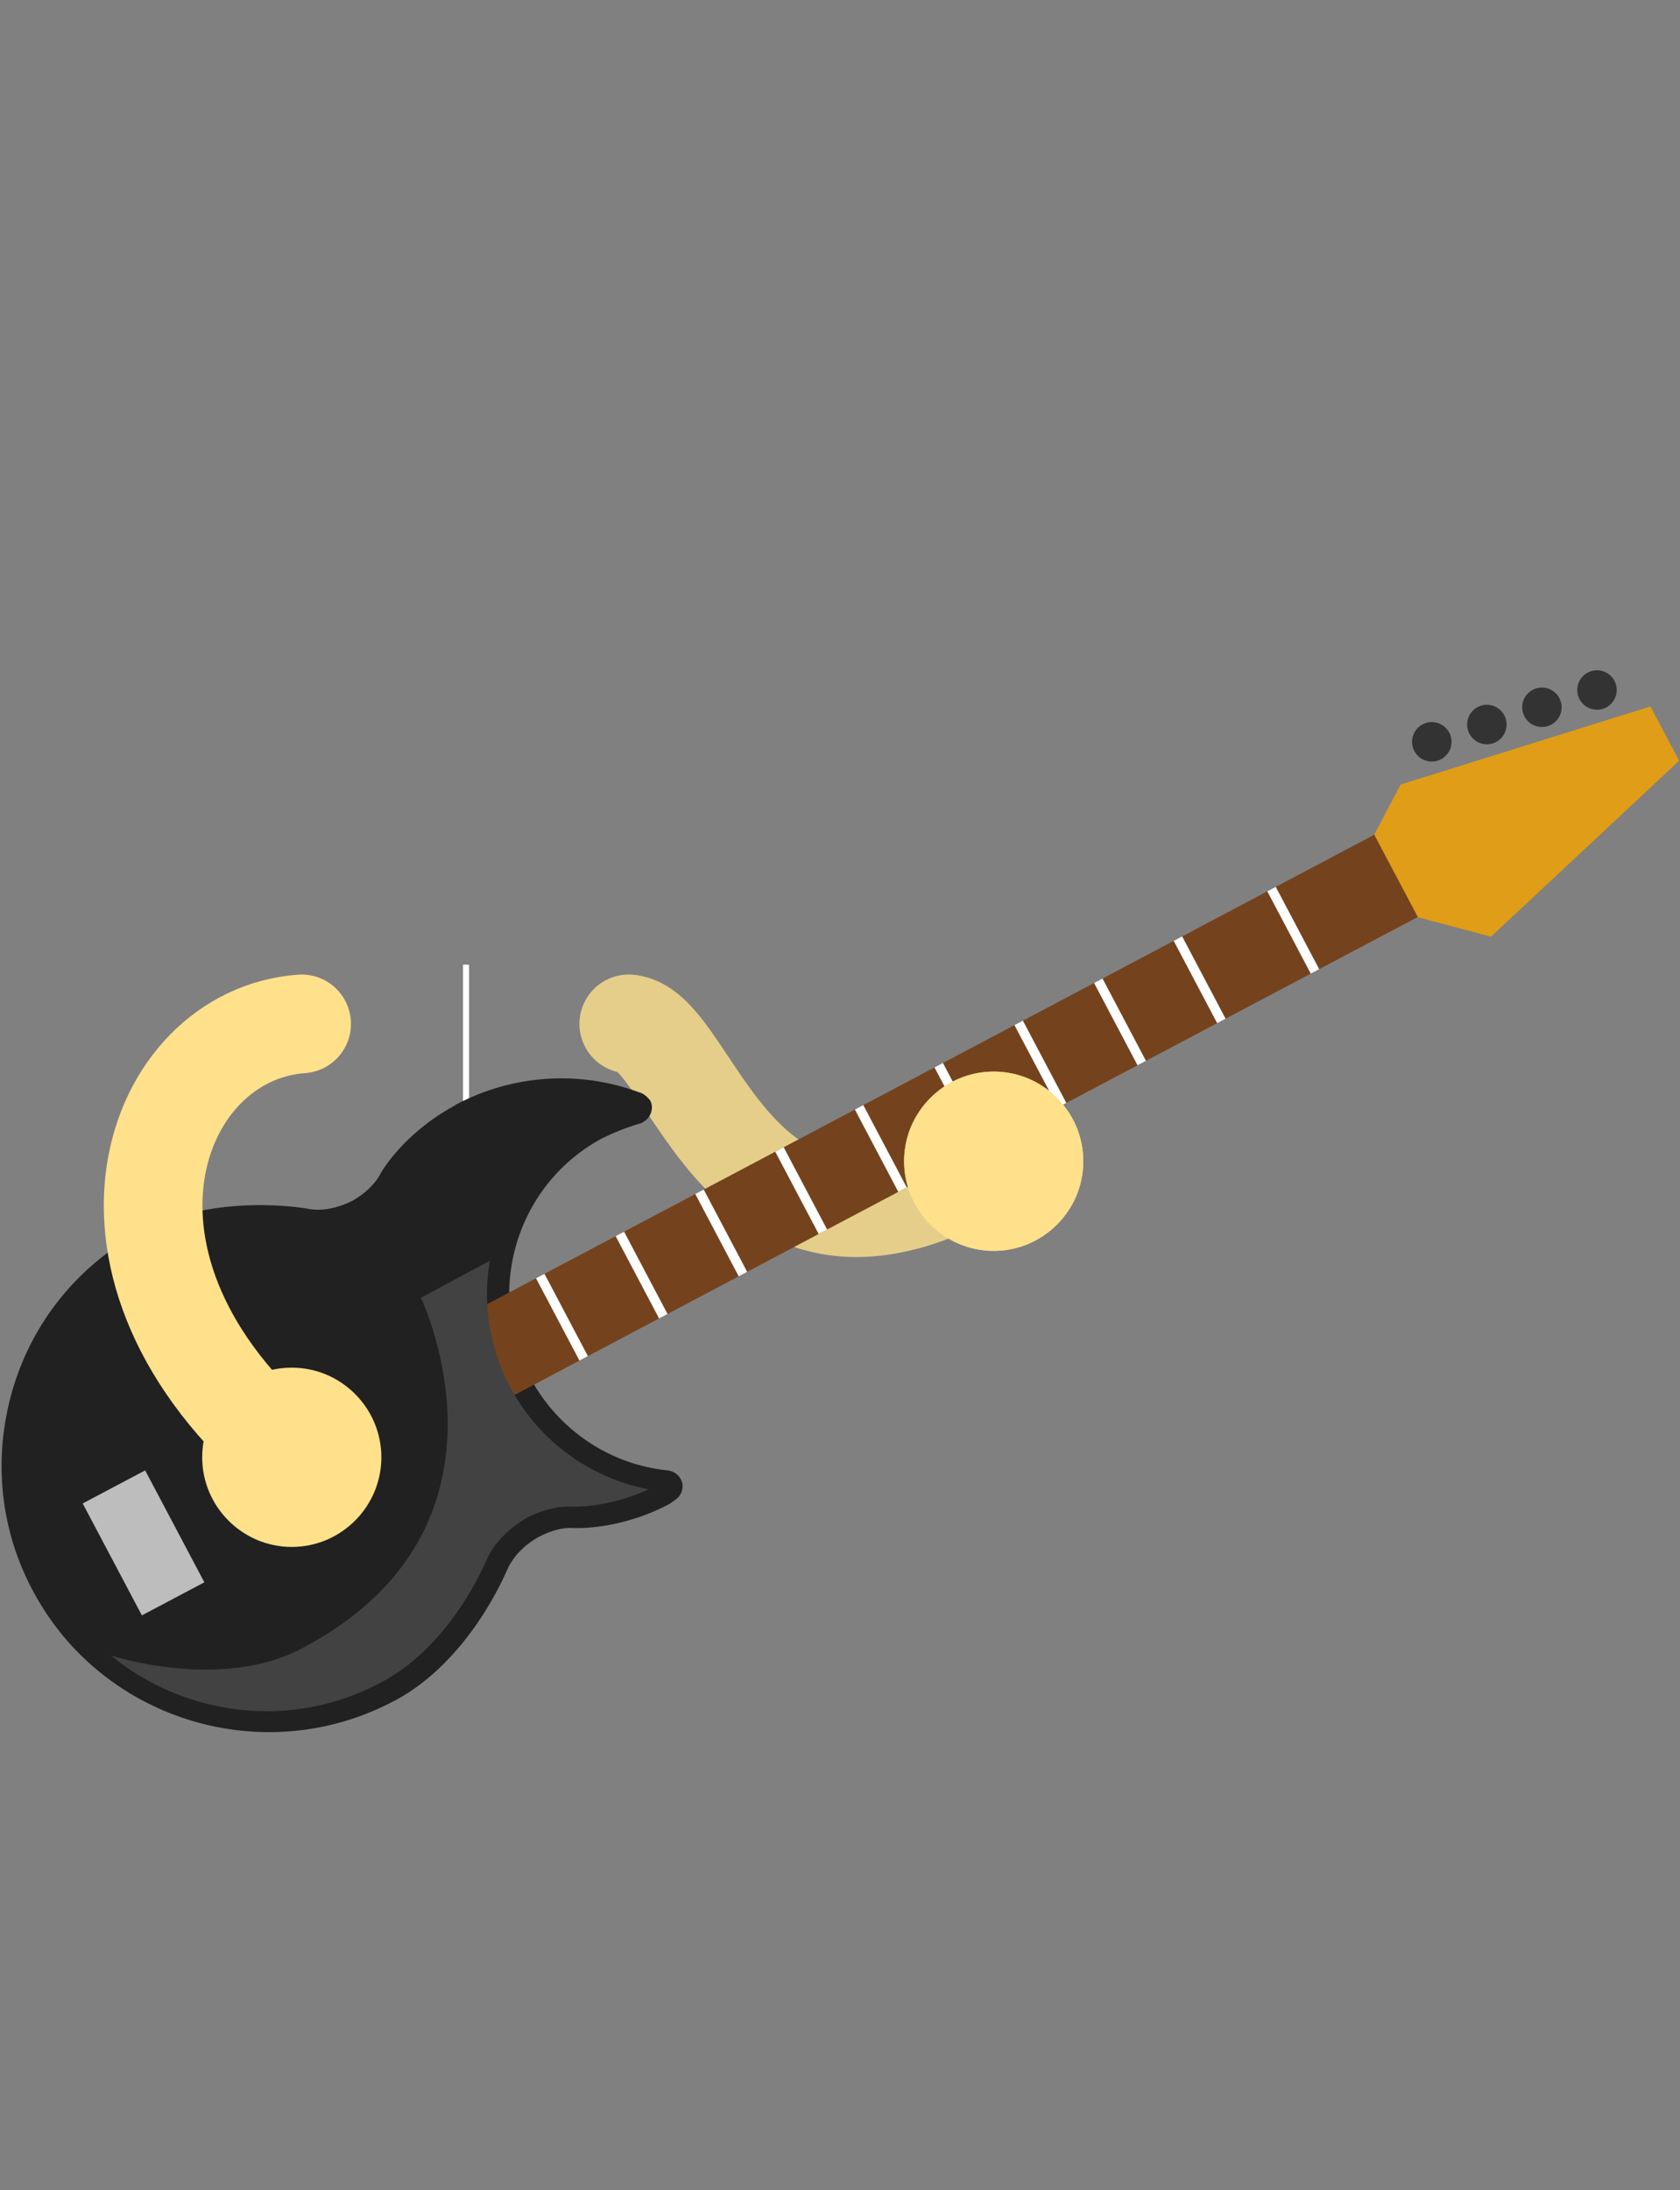 <svg xmlns="http://www.w3.org/2000/svg" xmlns:xlink="http://www.w3.org/1999/xlink" width="204.4" height="266.3" viewBox="74 -106.3 204.4 266.3" enable-background="new 74 -106.3 204.4 266.3"><rect x="74" y="-106.3" width="204.4" height="266.3" fill="#808080" stroke="none"/><path stroke="#FFE18C" stroke-width="12" stroke-linecap="round" stroke-miterlimit="10" d="M150.5 18.2c8.1.7 13.1 35.7 44.4 16.7" fill="none"/><path opacity=".2" stroke="#808285" stroke-width="12" stroke-linecap="round" stroke-miterlimit="10" enable-background="new" d="M150.5 18.2c8.1.7 13.1 35.7 44.4 16.7" fill="none"/><path stroke="#fff" stroke-width=".739" stroke-miterlimit="10" fill="none" d="M130.7 11v77.1"/><path fill="#332E2E" d="M159.3 79.3V78v1.3z"/><path fill="#332E2E" d="M101.6 79.3V78v1.3z"/><path fill="#F9CE1D" d="M123.2 63.9h15v16.4h-15z"/><path fill="#212121" d="M151.7 26.5c-7.3-2.7-15.4-2.1-22.2 1.5l-.3.2c-6.2 3.4-8.9 8.1-9 8.4-.7 1.2-1.9 2.3-3.3 3.1-1.8.9-3.7 1.3-5.3 1-.5-.1-11.4-2-20.3 2.7l-.3.1c-7.6 4.2-13.1 11-15.5 19.3S74 79.9 78.2 87.5c8.5 15.5 28 21.3 43.6 13.1l.4-.2c9-4.9 13.3-15.4 13.5-15.8.7-1.6 2.1-3.1 4-4.1 1.4-.7 2.8-1.1 4.1-1 .2 0 5.5.3 11.6-2.9l.3-.2c.1-.1.2-.1.4-.3.7-.4 1.1-1.3.9-2.1s-.9-1.4-1.7-1.5c-7.1-.7-13.3-4.9-16.7-11.1-5.7-10.4-1.9-23.5 8.5-29.2l.2-.1c1.4-.7 2.9-1.3 4.6-1.8.1 0 .3-.1.4-.2.9-.5 1.3-1.7.8-2.6-.4-.5-.9-.9-1.4-1z"/><path fill="#E09D17" d="M241.2-4.8l3.2-6.1 30.4-9.5 3.5 6.6-22.9 21.4-9-2.4-5.2-10z"/><path fill="#74431D" d="M241.2-4.8l-111 58.7 5.3 10 111-58.7-5.3-10z"/><defs><path id="a" d="M241.2-4.8l-111 58.7 5.3 10 111-58.7z"/></defs><clipPath id="b"><use xlink:href="#a" overflow="visible"/></clipPath><g clip-path="url(#b)" stroke="#fff" stroke-width="1.161" stroke-miterlimit="10" fill="none"><path d="M138.8 47.1l7.5 14.2"/><path d="M148.5 42l7.5 14.2"/><path d="M158.2 36.9l7.5 14.2"/><path d="M167.9 31.7l7.5 14.2"/><path d="M177.6 26.6l7.5 14.2"/><path d="M187.3 21.5l7.5 14.2"/><path d="M197 16.3l7.5 14.2"/><path d="M206.7 11.2l7.5 14.2"/><path d="M216.4 6.1l7.5 14.2"/><path d="M227.8.1l7.5 14.2"/></g><path fill="#424242" d="M136.2 62.6c-2.7-5-3.5-10.5-2.6-15.6l-8.4 4.5s13.5 27.9-14.4 42.6c-9.9 5.3-23.3.9-23.3.9 9 7.4 22 9.1 32.8 3.3l.4-.2c8.2-4.5 12.2-14.1 12.4-14.5.9-2.2 2.8-4.1 5.1-5.4 1.8-.9 3.7-1.4 5.5-1.3 0 0 4.2.2 9.2-2.1-7.1-1.4-13.2-5.8-16.7-12.2z"/><path fill="#BDBDBD" d="M98.863 86.1l-7.602 4.023-7.2-13.612 7.6-4.02z"/><circle fill="#333" cx="248.2" cy="-16.1" r="2.4"/><circle fill="#333" cx="254.9" cy="-18.2" r="2.4"/><circle fill="#333" cx="261.6" cy="-20.3" r="2.4"/><circle fill="#333" cx="268.3" cy="-22.4" r="2.4"/><path fill="#FFE18C" d="M205.8 34.9c0 6-4.9 10.9-10.9 10.9S184 40.9 184 34.9 188.9 24 194.9 24s10.9 4.9 10.9 10.9z"/><path fill="#FFE18C" d="M205.8 34.9c0 6-4.9 10.9-10.9 10.9S184 40.9 184 34.9 188.9 24 194.9 24s10.9 4.9 10.9 10.9z"/><path stroke="#FFE18C" stroke-width="12" stroke-linecap="round" stroke-miterlimit="10" d="M110.7 18.2c-18.2 1.3-28.8 29.6-1.3 52.7" fill="none"/><path fill="#FFE18C" d="M98.6 70.9c0 6 4.9 10.9 10.9 10.9s10.9-4.9 10.9-10.9S115.5 60 109.5 60c-6.1 0-10.9 4.9-10.9 10.9z"/></svg>